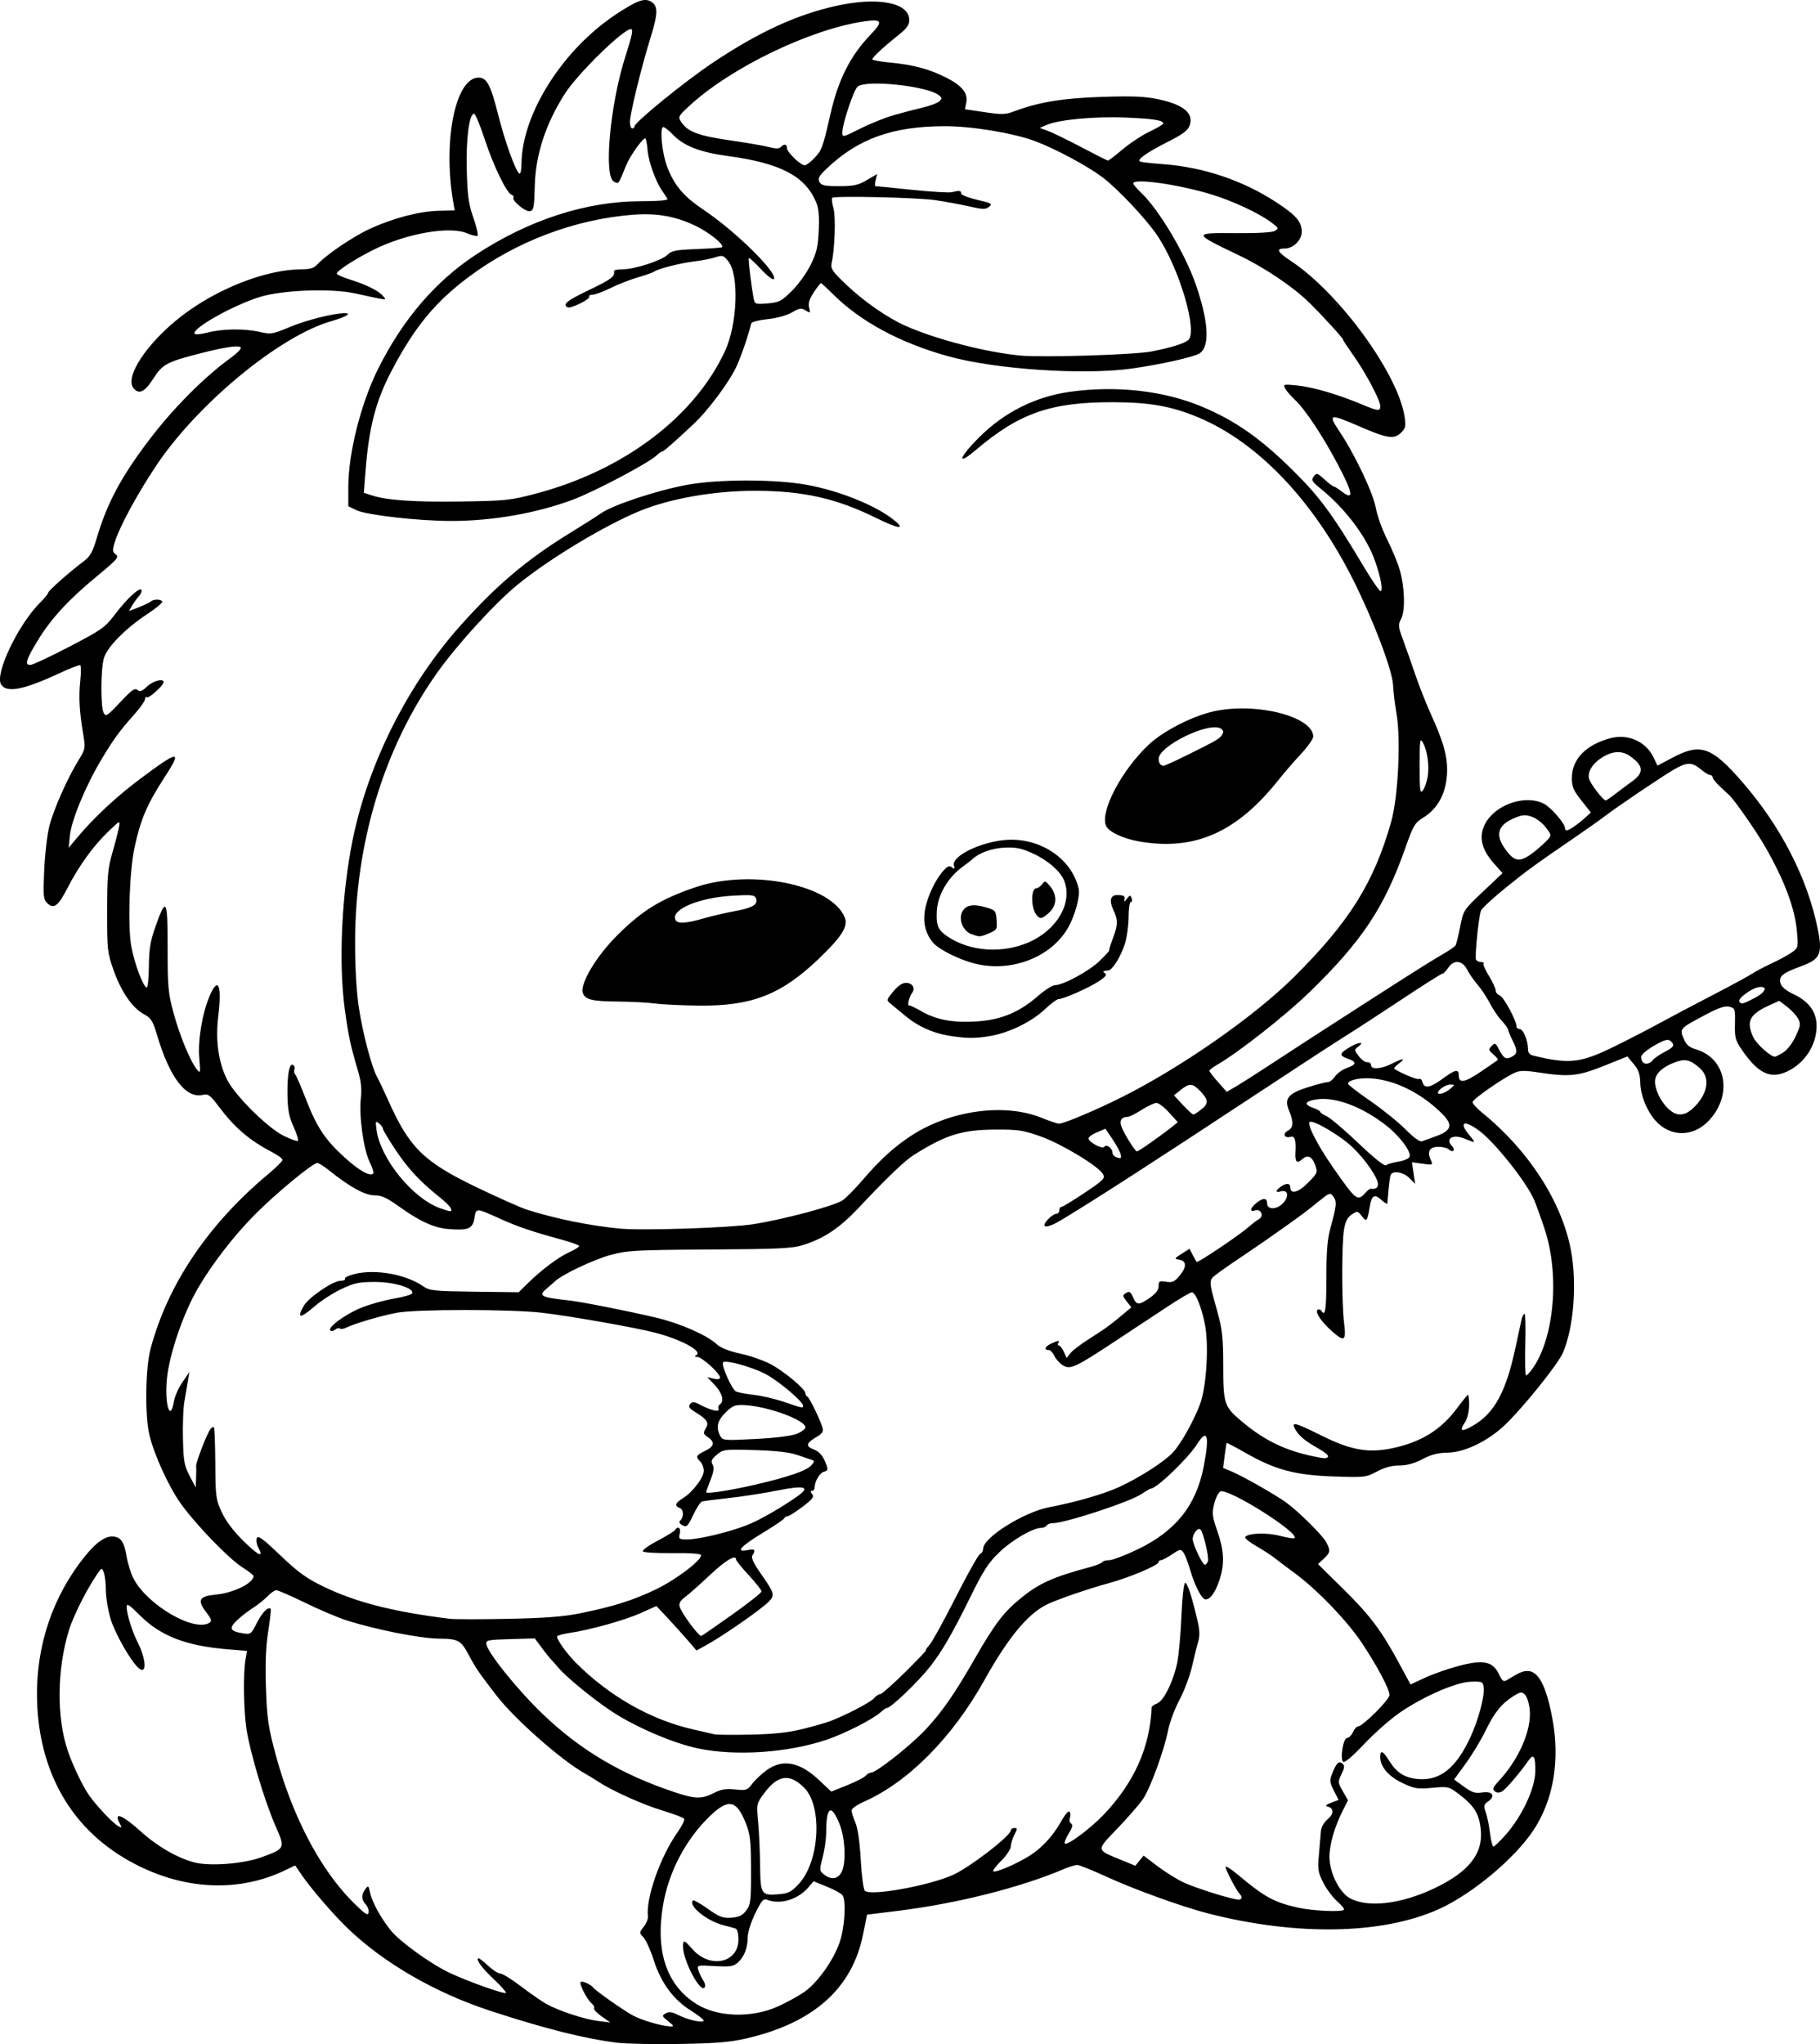 <?xml version="1.0" encoding="UTF-8" standalone="no"?>
<!-- Created with Inkscape (http://www.inkscape.org/) -->

<svg
   width="208.579mm"
   height="234.209mm"
   viewBox="0 0 208.579 234.209"
   version="1.1"
   id="svg5"
   xml:space="preserve"
   xmlns="http://www.w3.org/2000/svg"
   xmlns:svg="http://www.w3.org/2000/svg"><defs
     id="defs2" /><g
     id="layer1"
     transform="translate(10.34,125.36)"><path
       style="fill:#000000;stroke-width:0.265"
       d="m 60.443,108.695 c -3.785,-0.471 -8.277,-1.599 -14.598,-3.666 -6.317,-2.066 -12.238,-5.493 -16.352,-9.465 -1.705,-1.646 -4.163,-4.501 -5.278,-6.13 l -0.728,-1.063 -1.116,0.539 c -5.693,2.751 -12.435,2.237 -18.515,-1.41 -6.017,-3.609 -9.472,-9.605 -9.914,-17.2 -0.352,-6.052 1.326,-11.81 4.817,-16.531 1.556,-2.104 2.744,-3.083 3.739,-3.083 0.968,0 1.391,0.57 1.663,2.24 0.133,0.815 0.482,1.955 0.777,2.533 1.559,3.056 6.97,6.222 8.729,5.108 0.295,-0.187 0.227,-0.414 -0.353,-1.174 -1.088,-1.427 -0.858,-1.863 1.082,-2.049 2.042,-0.196 4.305,-1.311 4.324,-2.132 0.002,-0.094 -0.587,-0.55 -1.309,-1.013 -1.585,-1.017 -5.332,-4.901 -7.047,-7.304 -1.357,-1.902 -3,-5.485 -3.568,-7.783 -0.546,-2.207 -0.482,-7.658 0.117,-9.922 1.953,-7.382 6.636,-14.327 13.527,-20.062 0.875,-0.728 1.591,-1.444 1.591,-1.59 0,-0.146 -0.476,-0.514 -1.058,-0.817 -2.707,-1.409 -4.395,-2.839 -6.208,-5.258 -1.031,-1.375 -1.226,-1.517 -1.887,-1.371 -1.933,0.425 -3.781,-2.01 -5.229,-6.886 -0.48,-1.616 -0.672,-1.919 -1.498,-2.364 -1.323,-0.712 -2.612,-2.586 -3.481,-5.057 -0.701,-1.995 -0.739,-2.338 -0.735,-6.733 0.003,-4.043 0.081,-4.899 0.614,-6.747 0.336,-1.164 0.673,-2.474 0.75,-2.91 0.137,-0.786 0.126,-0.781 -1.238,0.529 -1.731,1.664 -3.365,3.929 -4.676,6.482 -1.07,2.084 -1.577,2.447 -2.345,1.678 -0.411,-0.411 -0.447,-0.846 -0.313,-3.784 0.083,-1.825 0.351,-4.093 0.595,-5.039 0.493,-1.909 2.06,-5.444 3.326,-7.502 0.811,-1.318 0.82,-1.371 0.536,-3.071 -0.432,-2.587 -0.518,-4.192 -0.324,-6.048 0.096,-0.919 0.094,-1.722 -0.005,-1.783 -0.099,-0.061 -1.176,0.354 -2.393,0.921 -4.091,1.909 -6.05,2.287 -6.676,1.288 -0.756,-1.208 1.974,-6.912 4.506,-9.416 0.485,-0.48 0.883,-0.968 0.883,-1.085 0,-0.224 2.374,-2.331 4.014,-3.562 0.799,-0.6 1.071,-1.067 1.533,-2.632 1.197,-4.054 2.773,-7.02 5.985,-11.267 2.765,-3.656 6.369,-7.28 9.437,-9.492 0.691,-0.498 1.19,-1.014 1.109,-1.146 -0.192,-0.31 -1.761,-0.081 -4.795,0.7 -3.705,0.954 -4.179,1.215 -5.244,2.88 -0.968,1.514 -1.623,1.828 -2.246,1.078 -1.057,-1.274 1.51,-5.161 5.418,-8.206 4.109,-3.201 9.792,-5.423 13.871,-5.423 0.941,0 1.391,-0.14 1.758,-0.545 0.985,-1.089 4.075,-3.188 6.004,-4.079 2.67,-1.234 5.69,-2.027 7.912,-2.079 l 1.841,-0.043 -0.141,-0.794 c -1.258,-7.069 0.206,-14.42 2.872,-14.42 0.953,0 1.381,0.81 2.257,4.279 0.776,3.072 1.995,6.456 2.421,6.719 0.13,0.08 0.24,-0.427 0.245,-1.127 0.042,-5.714 4.725,-13.101 10.873,-17.152 2.326,-1.532 3.183,-1.853 3.912,-1.463 0.883,0.472 0.886,1.311 0.018,4.113 -1.076,3.469 -2.377,8.79 -2.377,9.717 0,0.404 0.119,0.734 0.265,0.734 0.146,0 0.265,-0.105 0.265,-0.234 0,-0.469 5.775,-5.164 8.996,-7.315 5.202,-3.473 9.553,-5.477 14.086,-6.488 4.823,-1.075 8.403,-0.383 8.403,1.624 0,0.561 -0.298,0.971 -1.257,1.731 -1.654,1.311 -2.977,2.539 -2.977,2.765 0,0.1 0.915,0.267 2.033,0.372 2.65,0.248 4.484,0.739 6.43,1.722 1.829,0.923 2.518,1.784 2.3,2.875 l -0.15,0.75 2.25,0.335 c 1.96,0.292 2.393,0.281 3.359,-0.084 2.81,-1.062 5.606,-1.524 10.104,-1.668 3.545,-0.113 4.919,-0.054 6.482,0.279 2.863,0.61 4.041,1.599 3.56,2.991 -0.196,0.569 -0.765,1 -2.442,1.85 -2.586,1.312 -3.731,2.137 -3.2,2.307 0.199,0.064 1.374,0.191 2.611,0.283 4.631,0.344 9.163,1.875 12.987,4.385 2.258,1.482 2.888,2.217 2.888,3.369 0,0.946 -0.976,1.908 -1.935,1.908 -1.066,0 -0.867,0.397 0.729,1.456 5.573,3.699 12.342,13.033 13.015,17.948 0.136,0.989 0.068,1.24 -0.468,1.74 -0.795,0.742 -1.558,0.617 -4.798,-0.788 -3.374,-1.464 -3.568,-1.41 -2.215,0.612 1.765,2.637 3.859,7.05 4.168,8.783 0.154,0.865 0.736,2.48 1.294,3.589 0.558,1.109 1.207,2.679 1.442,3.49 0.575,1.979 0.649,4.685 0.153,5.617 -0.353,0.663 -0.334,0.876 0.214,2.358 0.331,0.896 0.966,2.701 1.411,4.011 0.445,1.31 1.269,3.393 1.832,4.63 1.333,2.932 1.82,4.593 1.822,6.218 0.003,2.558 -0.97,4.484 -2.832,5.607 -0.857,0.517 -1.07,0.887 -1.948,3.381 -2.408,6.844 -4.975,10.709 -10.992,16.552 -2.773,2.693 -8.154,6.92 -10.617,8.341 -0.473,0.273 -0.86,0.574 -0.86,0.669 0,0.095 0.448,0.678 0.995,1.294 l 0.995,1.121 1.056,-0.619 c 0.581,-0.34 2.331,-1.455 3.89,-2.476 1.559,-1.021 3.464,-2.264 4.233,-2.761 10.18,-6.575 13.836,-8.906 15.222,-9.701 0.908,-0.521 1.725,-1.067 1.815,-1.212 0.09,-0.146 0.332,-1.118 0.538,-2.161 0.372,-1.887 0.385,-1.907 2.613,-4.013 l 2.239,-2.117 -0.942,-1.058 c -1.487,-1.67 -1.821,-3.114 -1.06,-4.577 1.162,-2.234 4.618,-3.416 6.757,-2.31 0.79,0.409 2.397,2.257 2.397,2.758 0,0.161 0.093,0.293 0.206,0.293 0.263,0 1.333,-0.741 2.14,-1.481 l 0.626,-0.574 -1.089,-1.377 c -0.913,-1.155 -1.089,-1.571 -1.089,-2.579 0,-2.154 1.618,-3.818 4.432,-4.56 2.019,-0.532 4.067,0.39 4.937,2.223 l 0.44,0.926 1.733,-0.919 c 3.181,-1.688 4.451,-1.257 7.89,2.677 4.48,5.124 7.564,11.101 8.747,16.952 0.577,2.853 0.302,3.469 -1.907,4.274 -2.12,0.773 -2.574,1.142 -2.37,1.926 0.113,0.434 0.606,0.847 1.55,1.298 1.737,0.83 2.595,2.027 2.595,3.619 0,2.21 -1.384,4.317 -3.446,5.247 -1.862,0.84 -3.248,0.181 -5.035,-2.392 -0.836,-1.204 -0.909,-1.465 -0.875,-3.103 0.035,-1.713 0.008,-1.795 -0.644,-1.959 -0.509,-0.128 -1.22,0.116 -2.815,0.965 -2.883,1.534 -2.897,1.549 -2.422,2.686 0.302,0.724 0.62,0.998 1.438,1.243 3.504,1.05 4.212,5.332 1.363,8.246 -1.763,1.803 -4.324,1.786 -5.989,-0.041 -0.999,-1.097 -1.739,-2.893 -1.778,-4.32 -0.029,-1.062 -0.196,-1.548 -0.761,-2.219 l -0.724,-0.86 -2.677,1.074 c -2.958,1.187 -3.987,1.293 -7.445,0.766 -1.617,-0.246 -2.199,-0.241 -2.778,0.022 -1.368,0.622 -4.834,3.036 -4.834,3.366 0,0.181 0.487,0.723 1.082,1.204 5.308,4.294 9.115,10.172 10.175,15.709 0.734,3.837 0.338,8.937 -0.918,11.829 -0.574,1.322 -4.639,6.372 -6.666,8.28 -1.965,1.851 -4.614,3.123 -6.547,3.145 -1.089,0.013 -1.863,0.213 -2.871,0.742 -0.947,0.498 -1.778,0.725 -2.648,0.725 -0.86,0 -1.687,0.223 -2.57,0.693 -1.269,0.676 -1.397,0.69 -5.025,0.564 -4.376,-0.152 -6.654,-0.765 -10.051,-2.706 -1.152,-0.658 -2.118,-1.167 -2.147,-1.131 -0.029,0.036 -0.132,0.695 -0.23,1.464 l -0.178,1.398 1.003,0.419 c 1.224,0.511 4.896,2.596 6.162,3.498 1.411,1.005 4.226,3.781 4.65,4.584 0.514,0.974 0.481,1.199 -0.282,1.906 l -0.659,0.611 2.927,2.882 c 3.055,3.008 4.375,4.774 6.443,8.617 l 1.235,2.295 1.64,-0.764 c 0.902,-0.42 2.626,-1.027 3.831,-1.348 2.849,-0.759 3.938,-0.549 4.643,0.893 0.438,0.896 0.535,0.959 1.024,0.661 1.388,-0.845 1.708,-0.983 2.281,-0.986 1.237,-0.008 2.147,1.732 2.834,5.419 0.898,4.81 0.138,9.33 -2.151,12.802 -2.137,3.241 -7.018,7.321 -10.82,9.045 -6.455,2.927 -16.295,3.118 -26.462,0.515 -3.017,-0.772 -8.494,-2.755 -11.786,-4.266 -1.551,-0.712 -3.006,-1.294 -3.234,-1.294 -0.228,0 -0.93,0.218 -1.561,0.485 -5.041,2.13 -12.236,3.94 -18.978,4.772 l -3.544,0.437 -0.464,2.291 c -1.25,6.175 -5.67,10.111 -13.35,11.888 -1.887,0.437 -3.479,0.569 -7.673,0.637 -2.91,0.048 -6.104,-0.015 -7.097,-0.138 z m 5.793,-2.475 c -0.73,-0.584 -0.746,-0.637 -0.274,-0.901 0.381,-0.213 0.729,-0.165 1.449,0.203 1.106,0.564 2.913,0.953 2.895,0.623 -0.007,-0.125 -0.677,-0.645 -1.489,-1.154 -1.985,-1.245 -3.419,-3.193 -4.229,-5.746 -0.359,-1.132 -0.886,-2.308 -1.171,-2.611 -0.514,-0.548 -0.514,-0.557 0.018,-1.234 0.295,-0.375 0.51,-0.9 0.479,-1.167 -0.247,-2.125 1.406,-6.831 3.39,-9.655 0.504,-0.717 0.849,-1.411 0.768,-1.544 -0.082,-0.132 -1.187,-0.555 -2.457,-0.939 -2.275,-0.689 -5.784,-2.261 -7.335,-3.286 -0.437,-0.288 -1.151,-0.724 -1.587,-0.968 -2.688,-1.501 -8.047,-6.226 -10.141,-8.943 -2.042,-2.648 -2.373,-3.134 -3.197,-4.685 -0.863,-1.623 -1.2,-1.808 -3.331,-1.822 -2.178,-0.014 -7.302,-1.027 -10.716,-2.119 -0.946,-0.303 -3.051,-1.199 -4.677,-1.993 -1.627,-0.794 -3.115,-1.441 -3.307,-1.438 -0.192,0.003 -0.646,0.316 -1.008,0.698 -0.362,0.381 -1.114,0.981 -1.671,1.333 -0.557,0.352 -1.383,0.993 -1.836,1.426 -0.944,0.902 -0.793,1.239 0.661,1.475 0.925,0.15 0.967,0.119 1.642,-1.213 0.606,-1.196 1.294,-1.881 1.579,-1.573 0.05,0.054 -0.084,1.23 -0.298,2.612 -0.275,1.773 -0.349,3.682 -0.252,6.482 0.12,3.468 0.258,4.419 1.096,7.541 1.893,7.051 5.096,13.179 8.85,16.933 1.363,1.363 1.74,1.62 1.816,1.237 0.053,-0.265 -0.092,-0.692 -0.323,-0.947 -0.516,-0.57 -0.533,-1.093 -0.056,-1.746 0.34,-0.466 0.377,-0.438 0.555,0.412 0.221,1.056 1.21,2.863 2.348,4.288 1.033,1.293 4.601,3.866 6.787,4.894 2.096,0.985 6.247,2.46 6.425,2.282 0.071,-0.071 -0.522,-0.745 -1.319,-1.498 -1.409,-1.332 -2.091,-2.236 -1.861,-2.466 0.062,-0.062 0.557,0.305 1.099,0.816 0.542,0.511 1.186,0.929 1.432,0.929 0.245,0 1.308,0.656 2.361,1.459 1.053,0.802 2.362,1.711 2.909,2.02 1.406,0.794 4.389,1.774 5.987,1.967 l 1.357,0.164 -0.999,-0.702 c -0.549,-0.386 -0.938,-0.801 -0.863,-0.923 0.075,-0.121 -0.05,-0.375 -0.277,-0.563 -0.533,-0.442 -1.458,-2.25 -1.255,-2.453 0.159,-0.159 1.169,0.284 1.409,0.618 0.273,0.38 3.613,2.725 4.63,3.251 1.067,0.552 3.255,1.185 4.233,1.225 0.453,0.018 0.417,-0.069 -0.246,-0.599 z m 12.599,-1.701 c 0.973,-0.441 2.309,-1.174 2.968,-1.627 1.541,-1.06 3.396,-3.666 4.101,-5.764 0.568,-1.687 0.746,-4.654 0.319,-5.327 -0.125,-0.197 -0.924,-0.641 -1.776,-0.987 l -1.55,-0.63 -0.535,0.638 c -1.211,1.443 -3.252,2.082 -4.763,1.492 -0.451,-0.176 -0.644,0.039 -1.381,1.54 -0.483,0.984 -0.861,2.17 -0.865,2.72 -0.01,1.263 -0.411,2.292 -1.143,2.933 -0.501,0.439 -0.882,0.496 -2.64,0.396 -1.983,-0.112 -2.049,-0.097 -1.891,0.436 0.09,0.303 0.341,0.832 0.558,1.175 0.243,0.385 0.3,0.718 0.148,0.87 -0.528,0.528 -2.449,-3.16 -2.449,-4.702 0,-0.832 0.133,-0.797 1.091,0.294 1.992,2.269 5.259,1.58 5.259,-1.109 0,-0.687 -0.134,-1.198 -0.331,-1.264 -0.182,-0.061 -0.808,-0.233 -1.392,-0.382 -1.919,-0.49 -4.074,-2.249 -3.482,-2.842 0.075,-0.075 0.838,0.359 1.695,0.964 1.343,0.947 1.718,1.088 2.706,1.016 0.897,-0.066 1.268,-0.247 1.703,-0.831 0.506,-0.681 0.555,-1.091 0.546,-4.63 -0.008,-3.387 -0.085,-4.073 -0.601,-5.368 -1.064,-2.671 -1.986,-2.854 -4.111,-0.814 -2.732,2.623 -4.702,6.341 -5.353,10.105 -0.933,5.388 0.381,9.302 3.844,11.449 2.421,1.501 6.334,1.606 9.323,0.25 z M 143.677,93.457 c 0.086,-0.086 -0.259,-0.522 -0.767,-0.968 -0.508,-0.446 -1.226,-1.408 -1.596,-2.137 -0.6,-1.184 -0.654,-1.526 -0.502,-3.199 0.093,-1.03 0.195,-2.23 0.226,-2.667 0.035,-0.488 0.332,-1.028 0.771,-1.402 0.747,-0.635 0.743,-1.268 -0.009,-1.457 -0.31,-0.078 -0.187,-0.207 0.413,-0.436 l 0.853,-0.325 -0.543,-1.064 c -0.472,-0.924 -0.5,-1.173 -0.214,-1.895 0.502,-1.267 0.779,-1.549 1.187,-1.21 0.285,0.236 0.268,0.456 -0.095,1.216 -0.426,0.894 -0.421,0.965 0.153,1.961 l 0.595,1.034 -0.568,1.114 c -0.966,1.894 -1.561,3.94 -1.561,5.367 0,1.768 1.105,4.031 2.304,4.716 2.016,1.152 5.841,0.723 9.662,-1.084 4.077,-1.928 5.719,-4.05 5.359,-6.926 -0.212,-1.699 -0.767,-2.573 -2.445,-3.854 -1.2,-0.916 -1.243,-0.927 -3.103,-0.758 -1.703,0.154 -2.035,0.101 -3.415,-0.552 -1.591,-0.753 -2.54,-1.865 -2.542,-2.979 -0.001,-0.85 0.305,-0.727 1.009,0.404 0.881,1.415 1.793,1.991 3.357,2.121 2.486,0.206 4.316,-1.256 5.945,-4.748 0.927,-1.987 1.662,-4.709 1.545,-5.721 -0.079,-0.685 -0.151,-0.719 -1.428,-0.688 -1.678,0.041 -5.313,1.604 -8.092,3.479 -1.075,0.726 -2.942,2.362 -4.148,3.635 -1.372,1.45 -2.286,2.223 -2.442,2.067 -0.377,-0.377 0.017,-2.733 0.458,-2.733 0.202,0 0.502,-0.298 0.668,-0.661 0.166,-0.364 0.431,-0.663 0.59,-0.664 0.53,-0.005 3.596,-3.063 3.595,-3.586 -7.9e-4,-0.685 -1.321,-3.186 -3.129,-5.927 -1.662,-2.519 -5.136,-6.137 -7.718,-8.038 -0.946,-0.696 -2.017,-1.502 -2.381,-1.791 -0.364,-0.289 -1.288,-0.886 -2.053,-1.327 -0.765,-0.441 -1.332,-0.897 -1.26,-1.014 0.288,-0.466 2.453,-0.549 3.973,-0.153 0.852,0.222 1.612,0.341 1.689,0.264 0.591,-0.591 -7.534,-5.713 -8.484,-5.348 -0.223,0.085 -0.545,0.71 -0.716,1.389 -0.279,1.107 -0.242,1.433 0.36,3.176 0.779,2.256 0.842,3.755 0.237,5.577 -0.475,1.43 -1.045,2.23 -1.587,2.23 -0.438,0 -1.238,-1.544 -1.799,-3.472 -0.235,-0.81 -0.574,-1.671 -0.752,-1.914 -0.297,-0.406 -0.404,-0.387 -1.302,0.223 -0.538,0.366 -1.104,0.665 -1.257,0.665 -0.153,0 -0.279,0.103 -0.279,0.229 0,0.353 -3.329,1.758 -5.689,2.401 -2.435,0.663 -6.174,1.959 -7.221,2.502 -2.173,1.126 -4.378,3.821 -7.06,8.626 -3.67,6.577 -8.724,11.673 -13.806,13.92 -0.777,0.344 -1.413,0.791 -1.413,0.993 0,0.202 0.196,0.829 0.437,1.392 0.277,0.649 0.503,2.216 0.618,4.276 0.1,1.788 0.312,3.381 0.471,3.541 0.627,0.627 7.147,-0.533 10.027,-1.784 1.903,-0.826 6.703,-4.512 6.703,-5.147 0,-0.142 0.182,-0.258 0.404,-0.258 0.362,0 0.362,0.081 0,0.781 -0.222,0.429 -0.404,1.025 -0.404,1.323 0,0.298 -0.486,1.028 -1.08,1.623 -0.594,0.594 -1.016,1.145 -0.937,1.224 0.192,0.192 2.107,-0.584 3.737,-1.516 1.649,-0.942 3.012,-2.354 4.041,-4.185 0.474,-0.844 0.869,-1.291 0.98,-1.112 0.102,0.165 0.112,0.494 0.021,0.73 -0.091,0.236 -0.024,0.516 0.147,0.622 0.225,0.139 0.145,0.462 -0.286,1.16 -0.329,0.532 -0.524,1.04 -0.435,1.129 0.269,0.269 2.921,-1.703 4.455,-3.312 3.497,-3.67 5.32,-7.753 5.49,-12.297 0.004,-0.113 0.287,-0.311 0.628,-0.441 0.762,-0.29 1.861,-2.516 2.309,-4.678 0.177,-0.856 0.395,-3.254 0.483,-5.329 0.093,-2.19 0.271,-3.789 0.425,-3.81 0.255,-0.036 0.778,1.58 1.444,4.462 0.221,0.957 0.239,1.643 0.057,2.249 -0.144,0.479 -0.464,1.765 -0.712,2.856 -0.248,1.091 -0.895,2.818 -1.438,3.836 -0.543,1.019 -1.125,2.568 -1.295,3.444 -0.442,2.288 -2.044,6.679 -2.889,7.923 -0.398,0.586 -1.708,2.092 -2.912,3.348 -2.5,2.609 -2.526,2.423 0.523,3.672 l 1.51,0.619 0.475,-0.58 0.475,-0.58 1.587,1.208 c 0.873,0.664 2.225,1.505 3.005,1.869 1.415,0.66 5.589,1.965 6.285,1.965 0.425,0 0.479,-0.312 0.117,-0.675 -0.363,-0.364 -1.601,-2.742 -1.601,-3.076 0,-0.155 0.625,0.241 1.389,0.88 3.104,2.599 4.167,3.18 6.945,3.798 1.639,0.365 4.951,0.516 5.228,0.238 z M 81.196,90.504 c 2.397,-2.57 2.757,-8.903 0.626,-11.034 -1.693,-1.693 -3.041,-1.483 -4.657,0.725 -0.803,1.097 -0.813,1.148 -0.619,3.232 0.108,1.164 0.21,3.401 0.226,4.971 0.034,3.3 0.129,3.446 2.129,3.277 1.116,-0.094 1.45,-0.264 2.296,-1.171 z m 4.921,-1.388 c 0.541,-1.073 0.407,-3.9 -0.262,-5.536 -0.944,-2.306 -1.502,-1.952 -1.51,0.959 -0.002,0.757 -0.183,2.065 -0.403,2.908 -0.392,1.503 -0.388,1.54 0.198,1.997 0.79,0.616 1.565,0.487 1.976,-0.328 z m -66.495,-1.678 c 2.737,-0.998 2.744,-1.013 1.609,-3.593 -1.228,-2.792 -2.897,-8.354 -3.313,-11.035 -0.339,-2.187 -0.401,-6.37 -0.12,-8.034 l 0.166,-0.981 -2.199,-0.182 c -4.79,-0.397 -7.692,-1.519 -10.071,-3.892 -1.268,-1.265 -1.521,-1.422 -1.518,-0.944 0.004,0.784 0.634,2.8 1.265,4.045 0.981,1.937 1.065,3.739 0.138,2.97 -0.869,-0.721 -2.702,-3.909 -3.229,-5.618 -0.307,-0.993 -0.559,-2.537 -0.562,-3.431 -0.004,-1.438 -0.315,-2.63 -0.596,-2.28 -1.163,1.448 -3.067,5.106 -3.64,6.99 -1.372,4.517 -1.422,9.933 -0.127,13.772 0.57,1.69 1.754,4.155 2.477,5.159 0.902,1.252 2.707,3.156 3.3,3.48 0.426,0.233 0.449,0.201 0.198,-0.268 -0.77,-1.439 0.234,-1.063 2.419,0.906 1.914,1.725 4.224,3.047 6.192,3.543 1.757,0.443 5.566,0.139 7.613,-0.608 z M 162.254,84.817 c 1.83,-2.076 3.316,-5.245 3.354,-7.153 0.035,-1.739 -0.179,-2.145 -0.723,-1.38 -1.133,1.594 -2.665,3.381 -3.093,3.611 -0.332,0.178 -0.602,0.169 -0.838,-0.027 -0.279,-0.232 -0.189,-0.459 0.45,-1.143 2.315,-2.475 3.794,-5.861 3.571,-8.178 -0.07,-0.723 -0.312,-1.5 -0.538,-1.727 -0.373,-0.373 -0.496,-0.36 -1.294,0.134 -1.379,0.853 -2.215,1.881 -3.219,3.956 -0.51,1.055 -1.533,2.75 -2.273,3.768 l -1.345,1.85 1.126,0.818 c 0.931,0.677 1.292,0.791 2.09,0.665 1.176,-0.186 1.574,0.406 0.69,1.025 -0.511,0.358 -0.54,0.493 -0.271,1.264 0.166,0.475 0.382,1.548 0.482,2.384 0.099,0.837 0.276,1.521 0.394,1.521 0.117,0 0.765,-0.625 1.438,-1.389 z M 71.439,80.089 c 0.86,-0.439 1.398,-0.53 2.47,-0.419 1.284,0.133 1.407,0.092 1.947,-0.639 0.317,-0.429 1.064,-1.133 1.66,-1.565 1.847,-1.338 3.799,-0.963 6.049,1.164 l 1.362,1.287 1.827,-0.736 c 1.005,-0.405 1.959,-0.894 2.12,-1.089 0.161,-0.194 0.436,-0.353 0.611,-0.353 0.602,0 4.517,-3.09 6.241,-4.926 1.874,-1.996 3.339,-4.102 5.618,-8.08 2.366,-4.129 3.365,-5.426 5.489,-7.129 1.971,-1.58 3.654,-2.322 7.743,-3.413 0.695,-0.186 1.327,-0.44 1.405,-0.566 0.078,-0.126 0.439,-0.228 0.802,-0.228 0.364,0 1.807,-0.546 3.207,-1.214 4.399,-2.097 6.769,-5.063 7.626,-9.543 0.683,-3.572 0.417,-4.416 -0.791,-2.502 -1.008,1.596 -4.615,5.057 -5.271,5.057 -0.082,0 -0.558,0.278 -1.058,0.617 -1.337,0.907 -8.793,3.352 -10.223,3.352 -0.276,0 -0.575,0.119 -0.665,0.265 -0.09,0.146 -0.365,0.266 -0.611,0.267 -0.963,0.006 -3.347,1.389 -4.801,2.786 -1.264,1.214 -1.836,2.095 -3.309,5.094 -2.029,4.131 -3.271,6.281 -4.615,7.992 -1.391,1.771 -4.514,4.762 -4.971,4.762 -0.099,0 -0.425,0.224 -0.726,0.498 -0.854,0.779 -4.066,2.42 -6.084,3.11 -4.46,1.524 -10.483,1.942 -14.835,1.03 -2.899,-0.608 -7.326,-2.52 -10.016,-4.326 -2.149,-1.443 -5.103,-3.87 -5.973,-4.908 -0.228,-0.273 -0.598,-0.689 -0.822,-0.926 -0.224,-0.237 -0.741,-0.884 -1.15,-1.439 l -0.743,-1.008 -2.818,0.082 c -2.597,0.076 -2.812,0.122 -2.732,0.584 0.176,1.021 3.549,5.203 6.437,7.982 4.302,4.139 9.072,6.964 15.172,8.984 2.343,0.776 3.063,0.792 4.428,0.096 z m 10.257,-7.356 c 1.237,-0.313 2.606,-0.703 3.043,-0.867 1.75,-0.655 4.619,-2.142 5.049,-2.618 0.251,-0.278 0.593,-0.505 0.759,-0.505 0.166,0 1.448,-1.131 2.848,-2.514 1.401,-1.382 2.476,-2.514 2.389,-2.514 -0.086,0 0.09,-0.268 0.392,-0.595 0.302,-0.327 1.655,-2.78 3.006,-5.451 1.351,-2.671 2.613,-4.916 2.804,-4.989 0.191,-0.073 0.348,-0.344 0.348,-0.601 0,-1.269 4.675,-4.199 7.58,-4.75 2.986,-0.567 6.171,-1.484 7.953,-2.289 2.28,-1.031 5.23,-2.92 6.21,-3.976 0.916,-0.987 2.389,-3.611 3.112,-5.543 0.737,-1.97 1.03,-6.752 0.561,-9.139 -0.389,-1.979 -1.081,-3.675 -1.498,-3.675 -0.165,0 -1.357,0.697 -2.65,1.549 -1.292,0.852 -4.076,2.689 -6.186,4.083 -4.6,3.037 -5.121,3.272 -6.001,2.695 -0.351,-0.23 -0.771,-0.709 -0.933,-1.065 -0.162,-0.356 -0.454,-0.647 -0.649,-0.647 -0.582,0 -0.402,-0.422 0.32,-0.751 0.826,-0.376 0.993,-0.385 0.781,-0.042 -0.09,0.146 -0.057,0.265 0.074,0.265 0.131,0 0.385,0.324 0.566,0.72 l 0.328,0.72 0.442,-0.563 c 0.243,-0.309 1.216,-1.05 2.162,-1.645 1.779,-1.12 2.422,-1.588 3.926,-2.855 l 0.883,-0.745 -0.532,-0.676 c -0.498,-0.633 -0.503,-0.694 -0.074,-0.961 0.379,-0.237 0.515,-0.155 0.795,0.478 0.416,0.941 0.659,0.949 1.933,0.066 0.694,-0.481 1.006,-0.895 1.006,-1.335 0,-0.571 0.09,-0.623 0.86,-0.501 0.736,0.117 0.965,0.008 1.59,-0.754 0.804,-0.982 0.745,-1.662 -0.157,-1.79 -0.515,-0.073 -0.481,-0.139 0.336,-0.655 l 0.909,-0.574 0.363,0.699 c 0.199,0.384 0.408,0.744 0.463,0.799 0.13,0.13 4.776,-2.986 5.873,-3.939 0.464,-0.403 1.035,-0.84 1.268,-0.97 0.601,-0.336 0.233,-1.196 -0.423,-0.988 -0.72,0.228 -0.611,-0.279 0.195,-0.913 0.717,-0.564 1.16,-0.523 1.16,0.107 0,0.725 1.051,0.743 1.764,0.03 0.781,-0.781 0.673,-1.628 -0.18,-1.406 -0.65,0.17 -0.676,-0.038 -0.063,-0.503 0.607,-0.461 1.124,-0.461 1.124,2.54e-4 0,0.876 0.878,0.675 2.014,-0.461 1.103,-1.103 1.144,-1.199 0.862,-2.009 -0.368,-1.054 -0.887,-1.279 -1.557,-0.672 -0.559,0.506 -0.78,0.263 -0.723,-0.798 0.079,-1.483 -0.062,-1.936 -0.565,-1.804 -0.71,0.186 -0.944,-0.362 -0.302,-0.705 0.64,-0.342 0.679,-1.004 0.136,-2.302 -0.579,-1.386 -0.111,-1.964 2.171,-2.685 0.999,-0.315 2.007,-0.573 2.241,-0.573 0.234,0 0.614,-0.289 0.846,-0.642 0.231,-0.353 0.84,-0.794 1.353,-0.979 1.141,-0.413 1.179,-0.702 0.139,-1.064 -1.017,-0.355 -0.999,-0.584 0.097,-1.262 1.036,-0.64 1.915,-0.755 1.108,-0.145 -0.508,0.384 -0.507,0.398 0.037,1.116 0.303,0.4 0.743,0.711 0.977,0.69 0.234,-0.02 0.426,0.129 0.426,0.331 0,0.535 1.171,0.456 2.381,-0.162 1.303,-0.665 1.654,-0.67 0.798,-0.012 -0.362,0.278 -0.6,0.543 -0.529,0.589 0.82,0.538 2.662,1.294 2.858,1.173 0.139,-0.086 0.315,0.08 0.391,0.37 0.2,0.766 0.876,0.649 2.304,-0.4 1.446,-1.062 1.852,-1.147 1.852,-0.389 0,0.954 0.68,0.84 2.542,-0.426 1.003,-0.681 1.872,-1.282 1.932,-1.335 0.06,-0.053 -0.171,-0.338 -0.512,-0.635 -0.568,-0.493 -0.585,-0.574 -0.199,-0.961 0.387,-0.387 0.458,-0.354 0.841,0.388 0.537,1.038 0.817,1.199 1.475,0.846 0.653,-0.349 0.669,-0.714 0.081,-1.881 -0.249,-0.495 -0.476,-1.042 -0.503,-1.215 -0.027,-0.173 -0.367,-0.649 -0.755,-1.058 -0.388,-0.409 -0.995,-1.305 -1.348,-1.991 -0.353,-0.686 -0.984,-1.638 -1.4,-2.117 -0.417,-0.478 -0.956,-1.257 -1.198,-1.73 -0.553,-1.079 -1.535,-1.169 -2.171,-0.198 -0.238,0.364 -0.533,0.661 -0.654,0.661 -0.121,0 -2.239,1.339 -4.705,2.977 -2.467,1.637 -5.349,3.512 -6.406,4.167 -1.056,0.655 -5.711,3.691 -10.344,6.747 C 121.691,7.882 115.365,11.964 111.276,14.433 c -1.663,1.004 -2.489,0.955 -1.508,-0.09 0.327,-0.348 0.753,-0.634 0.946,-0.634 0.193,0 0.351,-0.179 0.351,-0.397 0,-0.218 0.111,-0.397 0.247,-0.397 0.136,0 1.327,-0.722 2.646,-1.605 2.158,-1.443 2.37,-1.658 2.115,-2.135 -0.474,-0.886 -4.7,-3.45 -7.107,-4.312 -2.023,-0.725 -2.579,-0.81 -5.177,-0.799 -3.895,0.017 -5.679,0.571 -9.428,2.923 -1.021,0.64 -3.05,2.588 -6.344,6.088 -2.131,2.264 -3.933,3.466 -6.32,4.215 -1.245,0.391 -2.792,0.465 -10.716,0.514 -8.547,0.053 -9.422,0.101 -11.354,0.626 -1.934,0.526 -5.539,2.234 -6.361,3.014 -0.193,0.183 -0.602,0.54 -0.909,0.793 -1.063,0.876 -0.761,1.046 2.484,1.399 1.453,0.158 6.833,1.22 10.054,1.985 2.7,0.641 5.779,1.991 6.89,3.021 0.466,0.432 1.38,0.798 2.726,1.091 1.114,0.242 2.68,0.789 3.481,1.214 1.55,0.824 3.969,2.853 3.969,3.33 0,0.158 0.099,0.326 0.22,0.375 0.227,0.091 1.439,2.57 1.741,3.563 0.138,0.452 -0.014,0.674 -0.762,1.116 -1.085,0.64 -1.177,1.019 -0.328,1.342 0.734,0.279 1.124,0.724 1.498,1.707 0.243,0.64 0.213,0.761 -0.217,0.874 -0.505,0.132 -1.093,1.111 -1.093,1.818 0,0.211 -0.134,0.384 -0.297,0.384 -0.212,0 -0.208,0.107 0.015,0.377 0.255,0.307 0.048,0.576 -1.116,1.455 -0.786,0.593 -1.557,1.079 -1.713,1.079 -0.157,0 -0.324,0.106 -0.373,0.235 -0.049,0.129 -1.151,0.877 -2.45,1.661 -2.547,1.539 -3.202,2.273 -1.775,1.987 0.863,-0.173 0.987,-0.044 0.579,0.6 -0.174,0.275 0.124,0.902 1.062,2.234 1.437,2.039 1.521,2.343 0.841,3.039 -0.897,0.918 -5.298,3.974 -7.299,5.068 l -1.015,0.555 -0.969,-1.129 c -0.533,-0.621 -1.566,-1.767 -2.296,-2.548 l -1.326,-1.419 -1.816,0.815 c -1.83,0.821 -5.839,1.937 -8.169,2.274 -0.693,0.1 -1.316,0.273 -1.384,0.383 -0.15,0.242 1.058,1.949 2.156,3.045 3.848,3.843 8.572,6.522 13.453,7.629 1.019,0.231 2.09,0.478 2.381,0.548 0.291,0.07 2.196,0.089 4.233,0.041 2.682,-0.063 4.325,-0.244 5.953,-0.657 z m -8.107,-13.109 c 1.84,-1.305 3.345,-2.496 3.345,-2.646 -6e-5,-0.15 -0.655,-0.982 -1.455,-1.849 -0.8,-0.867 -1.455,-1.67 -1.455,-1.786 0,-0.646 -1.167,0.031 -2.958,1.715 -1.118,1.051 -2.402,2.192 -2.853,2.534 -0.634,0.481 -0.781,0.752 -0.643,1.187 0.245,0.771 2.211,3.4 2.467,3.299 0.114,-0.045 1.712,-1.149 3.552,-2.455 z m -17.557,-0.117 c 3.86,-0.771 6.26,-1.529 8.864,-2.798 2.341,-1.141 5.268,-3.383 5.095,-3.902 -0.053,-0.16 -1.351,-0.247 -3.295,-0.22 -1.764,0.024 -3.276,-0.067 -3.36,-0.203 -0.084,-0.136 0.675,-0.682 1.686,-1.213 1.011,-0.531 1.91,-1.081 1.996,-1.222 0.326,-0.528 0.71,-0.243 0.547,0.406 -0.157,0.625 -0.106,0.661 0.919,0.661 1.304,0 4.851,-0.861 6.862,-1.666 1.42,-0.568 4.023,-2.067 5.78,-3.327 1.448,-1.038 0.71,-1.225 -2.384,-0.604 -1.504,0.302 -3.984,0.687 -5.512,0.855 -1.528,0.168 -2.927,0.348 -3.108,0.399 -0.182,0.051 -0.641,0.749 -1.02,1.551 -0.619,1.307 -0.745,1.429 -1.22,1.175 -0.387,-0.207 -0.451,-0.362 -0.236,-0.576 0.421,-0.421 0.361,-1.236 -0.104,-1.414 -0.602,-0.231 -0.48,-0.582 0.387,-1.11 1.092,-0.664 2.391,-2.371 2.391,-3.142 0,-0.354 -0.179,-0.823 -0.397,-1.041 -0.574,-0.574 -0.504,-0.739 0.529,-1.232 1.07,-0.51 1.175,-1.011 0.331,-1.583 -0.526,-0.357 -0.555,-0.471 -0.249,-0.979 0.411,-0.683 0.19,-1.035 -1.179,-1.881 -0.716,-0.443 -0.843,-0.636 -0.605,-0.922 0.253,-0.305 0.43,-0.296 1.119,0.061 1.306,0.676 2.294,0.903 2.136,0.493 -0.073,-0.191 -0.006,-0.425 0.15,-0.521 0.536,-0.331 0.28,-1.311 -0.577,-2.216 l -0.86,-0.907 0.728,0.172 c 0.478,0.113 0.728,0.066 0.728,-0.138 0,-0.466 -2.072,-2.345 -2.591,-2.349 -0.351,-0.003 -0.372,-0.054 -0.097,-0.229 0.703,-0.445 -1.793,-1.786 -4.751,-2.553 -2.323,-0.602 -9.978,-1.947 -13.021,-2.288 -3.673,-0.412 -14.4,-0.406 -16.582,0.009 -1.837,0.349 -4.776,1.212 -5.754,1.689 -0.327,0.16 -0.673,0.211 -0.769,0.116 -0.096,-0.096 -0.337,-0.04 -0.536,0.125 -0.199,0.165 -0.448,0.212 -0.554,0.104 -0.348,-0.356 1.742,-1.891 3.57,-2.622 0.987,-0.395 2.678,-0.864 3.758,-1.042 1.08,-0.179 2.006,-0.452 2.058,-0.607 0.201,-0.603 -2.086,-1.296 -4.278,-1.296 -1.826,0 -2.368,0.115 -3.845,0.816 -0.946,0.449 -2.293,1.312 -2.993,1.918 -1.731,1.499 -2.187,1.499 -1.307,-0.002 0.577,-0.983 3.344,-2.865 4.213,-2.865 0.356,0 0.581,-0.107 0.5,-0.238 -0.081,-0.131 0.453,-0.382 1.188,-0.559 2.359,-0.566 5.826,0.072 7.789,1.433 0.723,0.502 1.223,0.554 5.86,0.613 l 5.07,0.065 1.019,-1.006 c 1.55,-1.531 3.553,-3.03 4.796,-3.589 0.615,-0.277 1.118,-0.591 1.118,-0.699 0,-0.107 -0.97,-0.457 -2.156,-0.777 -3.165,-0.854 -4.909,-1.446 -6.854,-2.327 -2.845,-1.288 -2.801,-1.287 -2.993,-0.088 -0.194,1.216 -0.725,1.435 -3.012,1.241 -1.646,-0.14 -3.26,-0.881 -5.659,-2.6 -1.387,-0.994 -1.977,-1.259 -2.803,-1.259 -1.073,0 -2.875,-0.996 -5.2,-2.873 -0.566,-0.457 -1.164,-0.831 -1.33,-0.831 -0.539,0 -4.727,3.459 -7.174,5.926 -2.365,2.384 -4.828,5.563 -6.466,8.345 -1.677,2.848 -3.299,7.538 -3.589,10.374 -0.302,2.962 0.366,5.192 0.795,2.653 0.094,-0.555 0.531,-1.537 0.972,-2.181 l 0.802,-1.172 -0.181,1.058 c -0.1,0.582 -0.281,1.654 -0.404,2.381 -0.123,0.728 -0.192,2.633 -0.154,4.233 0.061,2.554 0.154,3.072 0.765,4.233 l 0.696,1.323 0.044,-1.058 c 0.024,-0.582 0.025,-1.205 0.002,-1.384 -0.049,-0.384 1.254,-3.756 1.64,-4.245 0.147,-0.185 0.327,-0.277 0.4,-0.204 0.073,0.073 0.146,1.951 0.161,4.174 0.026,3.825 0.066,4.123 0.754,5.592 0.467,0.997 1.351,2.164 2.471,3.262 1.738,1.704 2.36,1.981 1.706,0.76 -0.189,-0.354 -0.268,-0.843 -0.174,-1.087 0.135,-0.353 0.685,0.049 2.689,1.964 2.049,1.959 2.973,2.628 4.958,3.588 3.713,1.797 7.994,2.888 14.478,3.691 0.509,0.063 3.486,0.064 6.615,0.003 4.152,-0.081 6.368,-0.247 8.202,-0.614 z m 72.059,-5.967 c 0.162,-0.421 -0.518,-3.318 -0.858,-3.659 -0.266,-0.266 -0.84,0.412 -0.888,1.049 -0.041,0.542 1.112,2.997 1.408,2.997 0.104,0 0.256,-0.174 0.338,-0.387 z M 76.14,44.764 c 3.763,-0.864 5.932,-1.606 6.488,-2.22 0.373,-0.412 0.392,-0.535 0.097,-0.628 -0.202,-0.063 -0.962,-0.32 -1.69,-0.571 -0.909,-0.313 -2.441,-0.488 -4.895,-0.56 -3.463,-0.101 -3.595,-0.085 -4.33,0.534 -0.612,0.514 -0.706,0.731 -0.488,1.121 0.199,0.355 0.137,0.821 -0.234,1.761 -0.277,0.703 -0.504,1.338 -0.504,1.41 0,0.224 2.647,-0.18 5.556,-0.847 z m 65.726,-3.235 c 0.077,-0.125 -0.422,-0.541 -1.109,-0.925 -1.534,-0.858 -2.266,-1.469 -2.675,-2.232 -0.47,-0.877 -0.016,-0.766 3.004,0.739 3.364,1.676 5.366,2.038 8.109,1.466 3.346,-0.698 5.635,-2.121 7.515,-4.675 0.653,-0.887 1.202,-1.54 1.22,-1.451 0.223,1.089 0.051,2.524 -0.378,3.153 -0.711,1.042 -0.402,1.155 0.966,0.353 2.401,-1.407 3.724,-3.829 4.79,-8.769 0.377,-1.746 0.719,-3.32 0.76,-3.498 0.041,-0.178 0.17,-0.416 0.288,-0.529 0.117,-0.113 0.167,1.431 0.11,3.432 -0.057,2.001 -0.018,3.638 0.085,3.638 0.103,0 0.433,-0.344 0.732,-0.763 2.512,-3.528 3.139,-10.778 1.388,-16.038 -0.436,-1.31 -0.973,-2.798 -1.193,-3.307 -0.902,-2.091 -4.553,-6.671 -6.365,-7.983 -1.699,-1.231 -2.3,-0.917 -1.061,0.555 0.787,0.935 0.767,0.952 -0.506,0.42 -1.382,-0.577 -2.332,-0.012 -1.454,0.866 0.172,0.172 0.23,0.396 0.128,0.498 -0.102,0.102 -0.326,0.044 -0.498,-0.128 -0.172,-0.172 -0.71,-0.313 -1.195,-0.313 -1.023,0 -1.342,0.514 -0.908,1.466 0.289,0.635 0.285,0.638 -0.927,0.471 l -1.218,-0.167 0.185,1.236 0.185,1.236 -0.666,-0.666 c -0.702,-0.702 -1.947,-0.896 -2.149,-0.336 -0.066,0.182 -0.171,0.926 -0.234,1.654 -0.063,0.728 -0.125,1.433 -0.137,1.567 -0.012,0.135 -0.311,-0.027 -0.664,-0.358 -0.791,-0.743 -1.141,-0.557 -1.353,0.718 -0.29,1.746 -0.367,1.842 -0.904,1.131 -0.466,-0.618 -0.51,-0.626 -1.157,-0.202 -0.489,0.321 -0.731,0.785 -0.888,1.703 -0.28,1.643 -0.278,8.433 0.004,10.721 0.258,2.099 0.044,2.236 -1.433,0.915 -1.198,-1.071 -1.945,-2.201 -1.597,-2.416 0.143,-0.089 0.335,-0.04 0.427,0.108 0.451,0.731 0.572,-0.061 0.574,-3.766 0.002,-3.06 0.117,-4.45 0.477,-5.755 0.702,-2.542 0.743,-2.991 0.327,-3.553 -0.365,-0.492 -0.424,-0.473 -1.668,0.529 -1.725,1.39 -1.511,1.229 -4.205,3.152 -1.31,0.935 -3.274,2.292 -4.366,3.017 -1.091,0.724 -2.432,1.653 -2.978,2.062 -1.125,0.843 -1.122,0.653 -0.071,4.449 0.559,2.02 0.66,2.956 0.663,6.165 0.005,4.376 0.105,4.677 2.11,6.368 2.576,2.172 4.938,3.326 8.213,4.013 1.329,0.279 1.539,0.282 1.696,0.028 z M 80.967,38.921 c 0.547,-0.219 0.994,-0.552 0.994,-0.74 0,-0.834 -4.279,-2.405 -6.944,-2.549 -1.114,-0.06 -1.36,0.034 -2.183,0.831 -0.965,0.935 -1.153,1.731 -0.636,2.697 0.281,0.525 0.427,0.537 4.033,0.352 2.277,-0.117 4.131,-0.348 4.736,-0.59 z m 0.729,-3.212 c 0,-0.495 -2.917,-2.944 -4.389,-3.685 -1.611,-0.811 -4.483,-1.592 -4.775,-1.3 -0.258,0.258 0.98,3.087 1.46,3.334 0.236,0.121 1.153,0.3 2.038,0.396 0.885,0.096 2.433,0.455 3.44,0.797 2.17,0.738 2.227,0.75 2.227,0.458 z m -5.717,-20.806 c 3.411,-0.526 9.235,-2.076 10.226,-2.722 0.385,-0.251 1.415,-1.289 2.289,-2.308 2.059,-2.401 3.669,-3.866 5.667,-5.157 4.428,-2.862 10.608,-3.706 14.809,-2.023 0.957,0.384 1.877,0.697 2.044,0.697 0.564,0 4.403,-1.624 7.328,-3.1 6.823,-3.442 15.114,-9.235 19.603,-13.695 6.354,-6.312 9.182,-10.83 11.152,-17.816 0.8,-2.838 1.123,-9.472 0.603,-12.398 -0.177,-0.995 -0.353,-2.463 -0.392,-3.263 -0.081,-1.688 -2.246,-7.402 -4.537,-11.974 -4.559,-9.1 -10.9,-15.778 -17.711,-18.652 -3.082,-1.301 -5.585,-1.753 -9.777,-1.768 -7.18,-0.026 -10.785,1.226 -15.809,5.491 -2.221,1.885 -1.945,0.877 0.403,-1.471 2.869,-2.869 6.454,-4.665 10.408,-5.215 5.328,-0.741 10.772,-0.125 15.142,1.712 3.805,1.6 6.712,3.636 10.381,7.271 3.136,3.107 4.511,4.976 8.206,11.156 0.928,1.552 1.774,2.768 1.881,2.702 0.266,-0.165 0.015,-1.511 -0.636,-3.407 -0.951,-2.77 -3.374,-6.003 -6.247,-8.334 -1.008,-0.818 -1.1,-0.981 -0.793,-1.395 0.325,-0.439 0.405,-0.417 1.223,0.331 0.482,0.44 0.957,0.802 1.058,0.806 0.1,0.003 0.48,0.239 0.844,0.523 1.526,1.193 1.416,0.324 -0.39,-3.088 -1.718,-3.247 -3.723,-6.262 -4.895,-7.363 -0.465,-0.437 -0.968,-1.021 -1.118,-1.298 -0.259,-0.479 -0.188,-0.496 1.412,-0.336 1.765,0.176 4.696,1.036 7.367,2.16 1.878,0.79 2.123,0.812 2.123,0.191 0,-0.673 -1.695,-3.852 -3.133,-5.877 -0.672,-0.946 -1.182,-1.72 -1.134,-1.72 0.167,0 -2.488,-2.907 -3.935,-4.31 -1.853,-1.795 -5.078,-3.961 -7.946,-5.335 -5.41,-2.592 -5.412,-2.606 -0.334,-2.565 2.415,0.019 4.104,-0.079 4.409,-0.258 0.459,-0.269 0.43,-0.338 -0.397,-0.96 -1.417,-1.065 -4.416,-2.468 -6.889,-3.222 -3.769,-1.15 -8.951,-1.88 -8.951,-1.262 0,0.117 0.43,0.623 0.956,1.124 1.968,1.878 4.943,6.858 6.156,10.305 1.531,4.35 1.706,7.268 0.483,8.05 -0.671,0.429 -4.578,1.298 -7.859,1.749 -5.489,0.754 -15.528,0.077 -20.902,-1.409 -5.56,-1.537 -10.117,-3.996 -13.293,-7.172 -0.67,-0.67 -1.271,-1.218 -1.336,-1.218 -0.065,0 -0.434,0.477 -0.819,1.06 -0.51,0.771 -0.654,1.246 -0.53,1.744 0.162,0.645 0.139,0.664 -0.399,0.329 -0.497,-0.309 -0.702,-0.28 -1.59,0.23 -0.608,0.349 -1.735,0.658 -2.794,0.767 -0.976,0.1 -1.808,0.313 -1.848,0.474 -0.44,1.758 -1.349,4.324 -1.897,5.358 -0.988,1.862 -3.188,4.753 -4.684,6.154 -2.387,2.236 -3.484,3.192 -3.665,3.196 -0.099,0.002 -0.362,0.186 -0.585,0.409 -0.842,0.842 -7.186,4.194 -9.687,5.118 -4.173,1.542 -9.198,2.414 -13.891,2.41 -3.74,-0.003 -9.659,-0.673 -10.815,-1.225 l -0.959,-0.457 v -2.171 c 0,-3.916 1.446,-9.644 3.439,-13.622 2.842,-5.675 6.58,-10.021 11.246,-13.076 6.039,-3.955 12.595,-6.074 18.826,-6.084 2.066,-0.004 3.162,-0.1 3.065,-0.27 -0.083,-0.146 -0.363,-0.572 -0.622,-0.948 -0.743,-1.076 -1.544,-3.315 -1.653,-4.622 -0.055,-0.658 -0.166,-1.262 -0.247,-1.343 -0.205,-0.205 -1.757,1.953 -2.212,3.077 -0.907,2.239 -0.844,2.157 -1.413,1.853 -1.179,-0.631 -0.423,-8.847 1.313,-14.287 0.808,-2.532 0.938,-3.176 0.639,-3.176 -0.879,0 -6.113,5.123 -7.568,7.408 -2.209,3.469 -3.35,6.976 -3.442,10.58 -0.063,2.458 -0.127,2.786 -0.56,2.869 -0.511,0.098 -2.097,-1.212 -1.884,-1.555 0.067,-0.108 -0.033,-0.256 -0.222,-0.328 -0.576,-0.221 -2.063,-3.298 -3.068,-6.345 -0.523,-1.588 -1.068,-2.906 -1.21,-2.929 -0.558,-0.091 -0.948,2.864 -0.851,6.44 0.081,2.973 0.209,3.894 0.767,5.496 0.368,1.058 0.579,1.98 0.468,2.049 -0.111,0.069 -0.661,-0.068 -1.222,-0.303 -2.023,-0.848 -7.021,0.047 -10.763,1.928 -2.108,1.06 -4.148,2.388 -4.148,2.702 0,0.112 0.685,0.418 1.521,0.68 1.895,0.594 3.294,1.293 3.788,1.894 0.425,0.517 0.715,0.545 -3.193,-0.305 -2.799,-0.608 -8.397,-0.394 -10.98,0.42 -3.111,0.981 -7.782,3.621 -7.426,4.197 0.074,0.12 0.76,0.057 1.523,-0.141 1.694,-0.439 4.223,-0.464 5.983,-0.057 1.231,0.284 1.438,0.25 3.394,-0.569 1.907,-0.798 5.036,-1.585 6.303,-1.586 0.859,-5.3e-4 0.126,0.438 -1.511,0.905 -5.966,1.7 -15.454,9.547 -20.181,16.69 -2.201,3.326 -4.157,6.961 -4.68,8.697 -0.267,0.886 -0.247,1.069 0.142,1.354 0.399,0.292 0.148,0.579 -2.194,2.513 -3.24,2.675 -5.228,4.833 -6.752,7.331 -1.372,2.249 -1.553,2.885 -0.794,2.801 0.291,-0.032 2.303,-0.982 4.471,-2.111 3.65,-1.9 4.031,-2.17 5.147,-3.645 1.372,-1.814 2.84,-3.176 3.053,-2.832 0.079,0.128 -0.06,0.465 -0.31,0.749 -0.25,0.284 -0.603,0.778 -0.786,1.097 l -0.332,0.58 1.126,-0.435 c 0.619,-0.239 1.239,-0.536 1.377,-0.66 0.323,-0.289 1.132,-0.291 1.31,-0.003 0.075,0.122 -0.662,0.747 -1.638,1.389 -2.59,1.703 -4.707,3.854 -5.056,5.136 -0.366,1.346 -0.378,5.561 -0.017,6.235 0.25,0.467 0.416,0.36 1.886,-1.212 1.302,-1.392 1.684,-1.664 1.985,-1.415 0.295,0.245 0.525,0.163 1.105,-0.393 0.684,-0.655 1.894,-0.968 1.894,-0.489 0,0.363 -1.744,1.924 -1.936,1.732 -0.1,-0.1 -0.184,-0.012 -0.189,0.194 -0.004,0.206 -0.51,0.941 -1.124,1.634 -1.867,2.105 -2.433,2.878 -3.905,5.336 -1.799,3.003 -3.419,6.928 -3.592,8.699 l -0.134,1.375 0.995,-1.191 c 1.883,-2.253 4.466,-4.662 7.161,-6.679 4.49,-3.361 4.904,-3.391 2.828,-0.203 -1.996,3.065 -2.757,4.846 -3.437,8.037 -0.594,2.788 -0.796,9.021 -0.368,11.355 0.361,1.97 1.388,4.688 1.772,4.688 0.12,0 0.227,-1.101 0.239,-2.447 0.017,-1.922 0.17,-2.869 0.713,-4.412 1.272,-3.616 1.438,-3.353 1.435,2.272 -0.003,4.531 0.059,5.212 0.678,7.5 0.703,2.597 1.924,5.552 2.677,6.479 0.403,0.497 0.42,0.415 0.271,-1.323 -0.176,-2.051 0.345,-5.131 1.21,-7.15 0.963,-2.247 1.405,-1.153 0.966,2.392 -0.346,2.794 0.042,5.425 1.088,7.38 0.989,1.848 4.607,5.407 6.396,6.292 0.791,0.391 1.527,0.657 1.635,0.59 0.108,-0.067 -0.106,-0.782 -0.475,-1.589 -0.528,-1.153 -0.68,-1.932 -0.711,-3.633 -0.042,-2.359 0.216,-3.74 0.649,-3.472 0.151,0.093 0.217,0.322 0.145,0.508 -0.071,0.186 -0.03,0.442 0.092,0.569 0.122,0.127 0.658,1.362 1.192,2.744 1.272,3.294 2.19,4.688 4.433,6.736 1.7,1.552 2.941,2.251 3.322,1.87 0.083,-0.083 -0.104,-0.676 -0.416,-1.318 -0.704,-1.449 -1.236,-5.28 -1.011,-7.275 0.125,-1.103 0.036,-1.948 -0.335,-3.203 -0.853,-2.881 -1.089,-3.979 -1.497,-6.977 -0.739,-5.424 -0.366,-13.323 0.924,-19.578 1.798,-8.719 6.292,-17.641 12.272,-24.363 4.108,-4.618 7.61,-7.59 12.473,-10.583 1.601,-0.986 3.265,-2.041 3.699,-2.346 1.342,-0.944 6.351,-2.603 9.795,-3.246 3.592,-0.67 10.1,-0.677 13.758,-0.015 3.855,0.698 8.143,2.453 10.158,4.158 1.192,1.009 0.3,0.868 -2.151,-0.341 -4.587,-2.263 -8.383,-3.119 -13.876,-3.129 -4.678,-0.009 -9.756,0.877 -13.249,2.311 -4.004,1.644 -10.281,5.424 -13.968,8.413 -2.567,2.08 -6.973,6.903 -9.274,10.151 -6.076,8.578 -9.382,19.459 -9.386,30.893 -0.001,2.783 0.161,5.616 0.42,7.362 0.443,2.983 1.479,6.924 2.123,8.077 0.209,0.375 0.78,1.575 1.268,2.666 2.417,5.405 4.048,7.006 10.1,9.92 2.474,1.191 5.093,2.355 5.821,2.586 3.213,1.02 7.145,1.82 10.583,2.154 2.561,0.249 12.577,-0.08 15.317,-0.502 z m 22.418,-21.6 c -1.886,-0.313 -3.565,-1.081 -5.004,-2.286 -0.648,-0.543 -1.402,-1.167 -1.677,-1.387 -0.483,-0.387 -0.473,-0.433 0.316,-1.389 0.538,-0.653 1.036,-0.989 1.466,-0.989 0.718,0 1.101,0.617 0.702,1.128 -0.319,0.408 -0.603,1.517 -0.371,1.45 0.094,-0.027 0.707,0.261 1.362,0.641 1.757,1.019 3.669,1.377 6.411,1.199 2.812,-0.182 4.841,-1.027 7.038,-2.931 0.776,-0.672 1.639,-1.223 1.918,-1.223 0.96,0 3.965,-1.635 5.147,-2.801 0.652,-0.642 1.136,-1.168 1.076,-1.168 -0.06,0 0.118,-0.597 0.395,-1.326 0.614,-1.617 0.627,-2.17 0.078,-3.328 -0.498,-1.05 -0.339,-1.696 0.418,-1.696 0.795,0 0.94,0.09 0.846,0.529 -0.058,0.27 0.035,0.237 0.29,-0.103 0.336,-0.449 0.392,-0.456 0.541,-0.066 0.092,0.239 0.051,0.434 -0.09,0.434 -0.141,0 -0.256,0.752 -0.256,1.672 0,0.919 -0.177,2.269 -0.394,3 -0.438,1.476 -1.438,3.116 -1.931,3.167 -0.657,0.068 -0.709,0.113 -0.374,0.325 0.247,0.157 0.053,0.409 -0.698,0.906 -1.134,0.751 -4.049,2.043 -4.607,2.043 -0.192,0 -0.909,0.529 -1.594,1.176 -1.494,1.411 -3.98,2.643 -6.126,3.035 -1.791,0.327 -2.857,0.325 -4.88,-0.012 z m -33.634,-3.682 c -0.8,-0.111 -2.743,-0.213 -4.317,-0.227 -2.893,-0.026 -3.699,-0.216 -3.975,-0.937 -0.407,-1.061 1.524,-4.287 4.063,-6.79 2.801,-2.76 4.948,-4.064 8.859,-5.38 6.405,-2.155 15.62,-0.262 17.093,3.512 0.388,0.995 -0.384,2.198 -3.044,4.741 -4.252,4.064 -7.633,5.383 -13.647,5.32 -1.967,-0.02 -4.232,-0.128 -5.032,-0.238 z m 5.528,-9.753 c 0.962,-0.277 2.546,-0.646 3.521,-0.821 2.065,-0.37 2.758,-0.773 2.498,-1.451 -0.161,-0.419 -0.452,-0.456 -2.623,-0.336 -3.852,0.213 -7.088,1.543 -6.634,2.728 0.199,0.518 1.145,0.483 3.237,-0.119 z m 31.077,5.172 c -1.901,-0.485 -4.212,-1.662 -4.847,-2.47 -0.95,-1.208 -1.176,-2.643 -0.691,-4.388 0.426,-1.532 1.289,-3.14 2.143,-3.995 0.333,-0.333 0.538,-0.374 0.796,-0.159 0.272,0.225 0.319,0.177 0.215,-0.222 -0.309,-1.182 3.653,-2.961 6.586,-2.957 3.69,0.005 6.927,2.344 7.698,5.563 0.212,0.886 -0.402,3.152 -1.243,4.588 -1.971,3.363 -6.531,5.091 -10.657,4.039 z m 6.234,-2.455 c 3.226,-1.425 4.99,-4.505 4.023,-7.025 -0.409,-1.065 -1.863,-2.341 -3.554,-3.119 -1.313,-0.604 -1.948,-0.74 -3.222,-0.688 -1.471,0.06 -2.955,0.582 -3.728,1.311 -0.173,0.163 -0.65,0.535 -1.06,0.826 -1.758,1.248 -2.953,3.283 -3.046,5.189 -0.078,1.602 0.144,2.119 1.228,2.855 2.557,1.737 6.31,1.999 9.36,0.652 z m -6.63,-0.925 c -0.922,-0.338 -1.465,-1.605 -1.065,-2.484 0.381,-0.836 1.218,-1.019 2.692,-0.588 1.147,0.335 1.194,0.389 1.272,1.469 0.077,1.062 0.032,1.142 -0.851,1.511 -1.056,0.441 -1.088,0.443 -2.048,0.091 z m 7.502,-2.15 c -0.691,-0.832 -0.699,-3.107 -0.012,-3.107 0.163,0 0.447,-0.206 0.631,-0.458 0.31,-0.424 0.374,-0.41 0.88,0.198 0.887,1.066 0.839,2.236 -0.126,3.103 -0.76,0.683 -0.989,0.727 -1.373,0.263 z m 11.885,-8.433 c -1.969,-0.327 -3.698,-1.139 -3.965,-1.863 -0.631,-1.705 1.84,-6.358 4.916,-9.257 1.678,-1.581 5.074,-3.309 7.537,-3.834 4.841,-1.032 11.273,0.618 11.315,2.902 0.005,0.265 -0.622,1.158 -1.393,1.984 -0.771,0.826 -1.922,2.157 -2.557,2.957 -4.768,6.009 -9.555,8.156 -15.853,7.11 z m 5.326,-9.91 c 3.466,-1.718 3.739,-1.876 4.035,-2.349 0.192,-0.306 0.155,-0.495 -0.132,-0.688 -1.292,-0.867 -7.144,1.969 -7.144,3.462 0,0.475 0.228,0.788 0.573,0.788 0.121,0 1.322,-0.546 2.668,-1.213 z M 41.322,13.08 c -0.077,-0.201 -0.639,-0.762 -1.248,-1.246 -2.25,-1.788 -3.642,-3.277 -5.069,-5.422 -0.805,-1.209 -1.463,-2.309 -1.463,-2.445 0,-0.135 -0.198,-0.409 -0.44,-0.609 -0.401,-0.331 -0.427,-0.266 -0.294,0.727 0.44,3.304 4.133,7.859 7.282,8.983 1.272,0.454 1.403,0.455 1.233,0.012 z M 146.112,11.339 c 0.258,-0.285 0.545,-0.509 0.636,-0.498 0.558,0.07 0.828,-0.1 0.828,-0.519 0,-0.733 -1.407,-2.787 -2.885,-4.211 -1.419,-1.367 -4.616,-3.244 -4.953,-2.907 -0.29,0.29 0.949,2.695 2.637,5.118 2.687,3.859 2.853,3.994 3.737,3.017 z m 3.816,-3.608 c 0.624,-0.1 1.197,-0.346 1.274,-0.547 0.217,-0.565 -1.094,-2.339 -2.619,-3.544 -2.749,-2.173 -5.881,-3.361 -8.015,-3.041 -1.381,0.207 -1.535,0.584 -0.4,0.98 0.437,0.152 0.794,0.355 0.794,0.451 0,0.096 0.331,0.32 0.735,0.499 0.404,0.179 2.04,1.568 3.636,3.086 1.846,1.756 3.003,2.677 3.181,2.529 0.154,-0.128 0.79,-0.314 1.413,-0.413 z m -31.86,-0.925 c -0.097,-0.305 -0.523,-1.069 -0.948,-1.698 l -0.772,-1.144 -1.022,0.437 c -0.562,0.24 -0.973,0.564 -0.913,0.72 0.192,0.501 1.626,1.217 1.817,0.908 0.216,-0.349 0.921,0.172 0.921,0.68 0,0.318 0.366,0.581 0.878,0.63 0.119,0.011 0.137,-0.228 0.04,-0.533 z m 3.631,-1.364 c 0.868,-0.618 1.884,-1.372 2.259,-1.675 l 0.681,-0.55 -0.997,-1.104 c -0.548,-0.607 -1.198,-1.104 -1.444,-1.104 -0.246,0 -1.01,0.357 -1.698,0.794 -0.688,0.437 -1.396,0.796 -1.573,0.798 -0.74,0.009 -1.009,0.421 -0.74,1.13 0.33,0.868 1.562,2.835 1.775,2.835 0.088,0 0.869,-0.506 1.737,-1.124 z m 32.625,-0.652 c 1.784,-0.667 1.884,-1.337 0.41,-2.739 -2.281,-2.17 -4.992,-3.537 -7.582,-3.824 -1.494,-0.165 -3.03,0.139 -3.003,0.594 0.007,0.113 1.168,1.004 2.58,1.98 1.412,0.976 3.222,2.44 4.023,3.253 0.867,0.88 1.616,1.428 1.852,1.354 0.218,-0.068 0.992,-0.347 1.72,-0.619 z m -27.023,-3.005 c 0.89,-0.7 0.878,-1.119 -0.059,-2.1 -0.91,-0.953 -1.256,-0.978 -2.268,-0.168 l -0.775,0.62 1.016,1.098 c 0.559,0.604 1.1,1.098 1.203,1.098 0.103,0 0.5,-0.247 0.884,-0.548 z m 56.597,-0.37 c 1.537,-1.582 1.759,-3.356 0.553,-4.405 -1.137,-0.988 -1.671,-1.103 -2.919,-0.626 -1.405,0.537 -2.204,1.324 -2.204,2.172 0,0.92 0.623,2.227 1.454,3.05 1.028,1.019 2,0.959 3.117,-0.191 z m -28.082,-1.983 c 0.625,-0.52 0.625,-0.52 0.048,-0.529 -0.497,-0.008 -1.408,0.598 -1.408,0.936 0,0.298 0.801,0.058 1.36,-0.407 z m 23.263,-3.335 c 0.19,-0.229 0.8,-0.648 1.355,-0.931 1.089,-0.555 1.213,-0.8 0.646,-1.271 -0.282,-0.234 -0.698,-0.111 -1.852,0.553 -0.845,0.485 -1.488,1.04 -1.488,1.284 0,0.852 0.762,1.061 1.339,0.366 z m -4.514,-1.5 c 1.673,-0.824 4.055,-2.052 5.292,-2.729 1.237,-0.677 3.975,-2.125 6.085,-3.218 2.11,-1.093 4.134,-2.19 4.498,-2.438 0.364,-0.248 1.374,-0.781 2.244,-1.185 0.87,-0.404 1.918,-0.973 2.328,-1.266 0.731,-0.52 0.743,-0.569 0.58,-2.422 -0.229,-2.618 -1.391,-5.733 -3.567,-9.564 -1.01,-1.777 -3.478,-5.337 -4.169,-6.011 -0.107,-0.104 -0.581,-0.547 -1.054,-0.983 -0.473,-0.436 -0.86,-0.916 -0.86,-1.067 0,-0.15 -0.132,-0.274 -0.293,-0.274 -0.161,0 -0.646,-0.298 -1.079,-0.661 -1,-0.842 -1.597,-0.832 -3.104,0.048 -1.39,0.813 -6.581,4.321 -7.961,5.381 -0.509,0.391 -1.938,1.404 -3.175,2.251 -4.861,3.329 -5.778,3.997 -8.257,6.014 -1.413,1.149 -2.629,2.289 -2.703,2.532 -0.276,0.903 -0.713,5.336 -0.552,5.596 0.092,0.148 0.358,0.27 0.592,0.27 0.234,0 0.354,0.071 0.267,0.158 -0.087,0.087 0.191,0.725 0.617,1.418 0.426,0.693 0.775,1.447 0.775,1.676 0,0.229 0.208,0.482 0.463,0.563 0.438,0.139 1.918,2.875 1.918,3.545 0,0.172 0.167,0.312 0.371,0.312 0.407,0 0.952,1.308 0.952,2.283 0,0.421 0.189,0.663 0.595,0.761 4.111,0.998 5.444,0.854 9.194,-0.993 z m 19.447,0.637 c 0.465,-0.284 1.059,-1.05 1.434,-1.851 0.567,-1.211 0.599,-1.442 0.283,-2.033 -0.196,-0.367 -0.762,-0.976 -1.258,-1.354 l -0.901,-0.687 -1.072,0.484 c -2.35,1.06 -2.764,1.875 -1.888,3.72 0.362,0.762 1.983,2.209 2.471,2.206 0.075,-5.3e-4 0.494,-0.219 0.931,-0.485 z m -3.308,-6.223 c 1.31,-0.67 1.623,-1.42 0.529,-1.27 -0.818,0.112 -2.446,1.31 -2.238,1.647 0.213,0.345 0.361,0.313 1.709,-0.376 z m -25.151,-16.827 c 0.518,-0.411 1.166,-0.996 1.441,-1.299 0.491,-0.544 0.488,-0.567 -0.196,-1.463 -0.382,-0.501 -1.108,-1.047 -1.613,-1.213 -0.778,-0.257 -1.102,-0.222 -2.121,0.229 -1.937,0.857 -2.101,2.095 -0.525,3.968 0.856,1.018 1.513,0.97 3.014,-0.221 z m 9.226,-6.58 c 0.537,-0.411 1.423,-1.072 1.969,-1.469 1.362,-0.99 1.272,-1.789 -0.323,-2.889 -0.871,-0.6 -1.893,-0.569 -3.013,0.092 -1.193,0.704 -1.847,1.707 -1.643,2.52 0.143,0.57 1.619,2.493 1.914,2.493 0.066,0 0.56,-0.336 1.097,-0.748 z m -21.505,-1.944 c 0.214,-1.267 -0.027,-3.016 -0.541,-3.923 -0.338,-0.597 -0.375,-0.342 -0.375,2.646 -7.9e-4,2.886 0.046,3.245 0.368,2.82 0.203,-0.268 0.45,-0.962 0.548,-1.543 z M 51.048,-68.796 c 10.036,-2.643 18.144,-8.738 21.683,-16.299 1.438,-3.073 1.657,-8.744 0.399,-10.322 -0.554,-0.695 -0.663,-0.728 -1.506,-0.458 -0.5,0.16 -1.563,0.368 -2.364,0.461 -1.577,0.184 -4.204,0.85 -4.63,1.173 -0.146,0.11 -0.979,0.405 -1.852,0.656 -0.873,0.25 -2.284,0.8 -3.136,1.223 -0.852,0.422 -1.781,0.768 -2.066,0.768 -0.285,0 -0.457,0.098 -0.383,0.218 0.173,0.28 -2.173,1.43 -2.502,1.226 -0.583,-0.36 -0.09,-0.752 2.531,-2.01 2.517,-1.208 2.91,-1.509 2.809,-2.146 -0.017,-0.109 0.425,-0.198 0.982,-0.198 1.383,0 4.493,-1.009 5.156,-1.672 0.461,-0.461 0.958,-0.558 3.338,-0.648 1.538,-0.058 2.846,-0.157 2.908,-0.219 0.271,-0.27 -1.443,-1.661 -2.959,-2.401 -2.309,-1.128 -4.494,-1.524 -7.237,-1.313 -6.647,0.511 -13.367,3.045 -18.786,7.084 -3.901,2.907 -6.265,5.778 -8.902,10.811 -1.82,3.473 -2.596,6.475 -2.986,11.545 l -0.186,2.416 0.9,0.297 c 1.717,0.567 4.88,0.783 10.276,0.703 5.069,-0.075 5.626,-0.134 8.51,-0.893 z m 70.6,-16.296 c 2.181,-0.43 3.658,-0.884 4.167,-1.282 1.172,-0.916 -0.994,-8.269 -3.546,-12.033 -1.305,-1.926 -4.602,-5.412 -6.327,-6.691 -1.773,-1.314 -5.355,-3.227 -7.656,-4.089 -2.498,-0.935 -7.295,-1.725 -10.411,-1.714 -5.946,0.021 -9.871,1.433 -13.454,4.84 -0.907,0.862 -1.063,1.146 -0.851,1.543 0.218,0.407 0.589,0.487 2.255,0.487 1.675,0 2.184,-0.111 3.179,-0.694 l 1.185,-0.694 -0.174,0.694 c -0.096,0.382 -0.103,0.694 -0.016,0.694 0.087,0 1.96,0.188 4.163,0.417 2.202,0.229 4.257,0.354 4.566,0.276 0.871,-0.219 1.091,-0.19 1.091,0.145 0,0.17 0.822,0.497 1.828,0.728 1.639,0.376 1.781,0.457 1.374,0.794 -0.393,0.325 -0.709,0.318 -2.357,-0.055 -1.047,-0.237 -2.796,-0.557 -3.888,-0.711 -2.115,-0.299 -11.496,-0.503 -11.744,-0.256 -0.081,0.081 -0.017,0.617 0.143,1.191 0.279,1.003 0.161,4.632 -0.205,6.271 -0.143,0.643 0.05,0.934 1.612,2.428 2.05,1.962 4.773,3.856 6.884,4.789 3.489,1.543 9.172,3.014 13.099,3.39 2.565,0.246 13.119,-0.082 15.081,-0.469 z m -41.248,-6.923 c 0.728,-0.715 1.698,-2.059 2.156,-2.986 0.693,-1.404 0.849,-2.068 0.935,-3.969 0.074,-1.659 -0.01,-2.545 -0.307,-3.243 -1.272,-2.983 -4.099,-4.459 -10.086,-5.267 -3.209,-0.433 -5.061,-1.149 -6.3,-2.438 -0.555,-0.577 -1.087,-0.97 -1.182,-0.875 -0.343,0.343 -0.055,3.046 0.476,4.465 0.819,2.188 1.89,3.461 4.228,5.027 3.636,2.435 8.474,7.198 8.034,7.911 -0.095,0.154 -0.738,-0.336 -1.467,-1.116 -0.714,-0.764 -1.345,-1.342 -1.403,-1.284 -0.097,0.097 0.278,3.237 0.561,4.688 0.114,0.587 0.214,0.619 1.577,0.506 1.318,-0.109 1.58,-0.243 2.779,-1.421 z m 2.61,-15.257 c 0.846,-0.896 0.937,-1.15 1.853,-5.15 0.88,-3.843 2.283,-6.598 4.567,-8.968 1.462,-1.518 1.328,-1.821 -0.678,-1.529 -6.266,0.91 -15.414,5.334 -20.152,9.746 -1.216,1.132 -1.254,1.21 -0.87,1.79 0.739,1.118 1.969,1.582 5.58,2.102 1.919,0.277 3.951,0.627 4.516,0.779 0.724,0.195 1.111,0.193 1.311,-0.007 0.402,-0.402 0.707,-0.352 0.707,0.117 0,0.455 1.555,1.961 2.037,1.973 0.175,0.004 0.683,-0.379 1.129,-0.852 z m 35.305,-0.971 c 0.847,-0.716 2.24,-1.634 3.097,-2.041 0.857,-0.407 1.558,-0.821 1.558,-0.919 0,-0.377 -1.038,-0.545 -4.233,-0.685 -3.527,-0.154 -7.685,0.224 -9.084,0.826 l -0.838,0.361 0.926,0.334 c 0.509,0.184 2.236,1.023 3.836,1.865 1.601,0.842 2.975,1.538 3.054,1.546 0.079,0.008 0.836,-0.571 1.683,-1.287 z m -26.168,-3.941 c 1.019,-0.29 2.507,-0.679 3.307,-0.865 0.8,-0.185 1.634,-0.501 1.852,-0.703 0.351,-0.324 0.339,-0.409 -0.103,-0.737 -1.406,-1.043 -8.287,-1.751 -9.25,-0.952 -0.462,0.383 -1.759,4.272 -1.759,5.273 0,0.563 0.073,0.547 2.051,-0.453 1.128,-0.57 2.884,-1.274 3.903,-1.564 z"
       id="path2404" /></g></svg>
